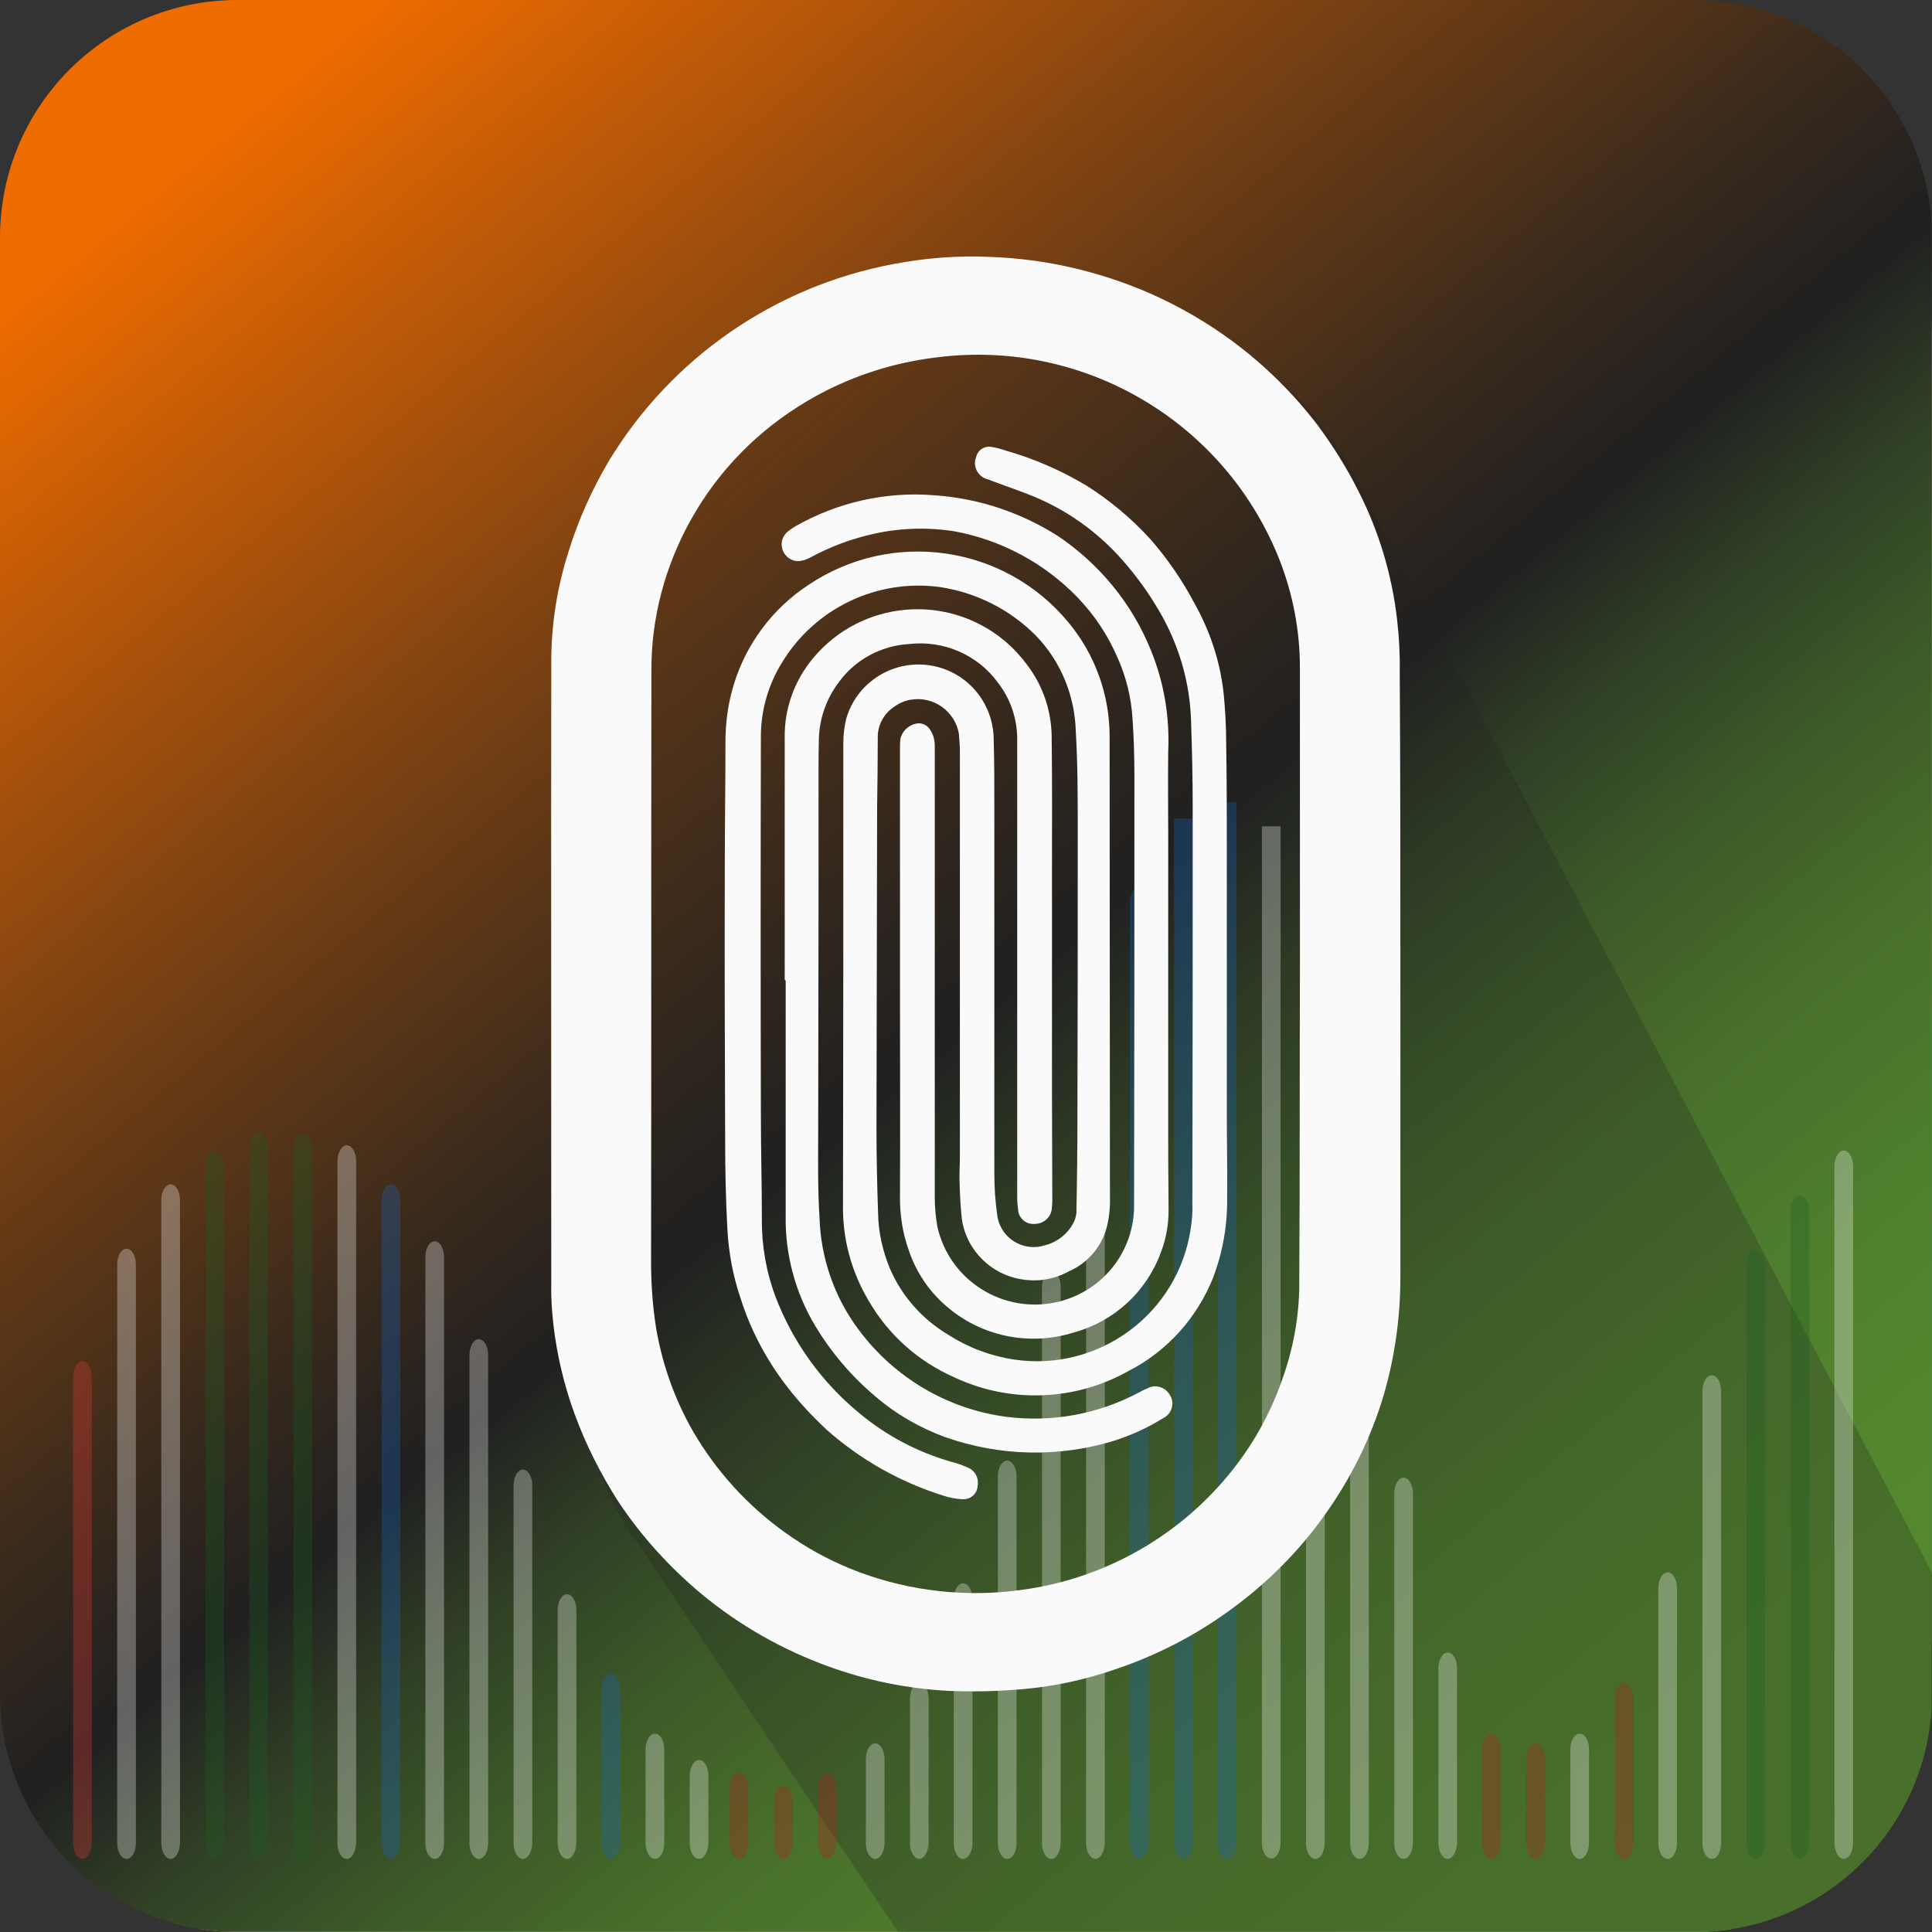<?xml version="1.0" encoding="utf-8"?>
<!-- Generator: Adobe Illustrator 27.0.0, SVG Export Plug-In . SVG Version: 6.00 Build 0)  -->
<svg version="1.1" id="Calque_3" xmlns="http://www.w3.org/2000/svg" xmlns:xlink="http://www.w3.org/1999/xlink" x="0px" y="0px"
	 viewBox="0 0 600 600" style="enable-background:new 0 0 600 600;" xml:space="preserve">
<rect x="0" y="0" width="600" height="600" fill="#333333" stroke="none"/>
<style type="text/css">
	.st0{clip-path:url(#SVGID_00000008138577656104455110000003454170087103535283_);}
	.st1{opacity:0.49;fill:#FAFAFA;}
	.st2{fill:url(#SVGID_00000056411820071415806710000017439728859931233720_);}
	.st3{opacity:0.25;fill:#202020;}
	.st4{opacity:0.31;}
	.st5{fill:#E53935;}
	.st6{fill:#FAFAFA;}
	.st7{fill:#1B5E20;}
	.st8{fill:#1565C0;}
	.st9{fill:#B71C1C;}
	.st10{opacity:0.31;fill:#1565C0;}
	.st11{opacity:0.31;fill:#FAFAFA;}
</style>
<g>
	<defs>
		<path id="SVGID_1_" d="M526.2,600H73.8C33,600,0,566.9,0,526.1V73.8C0,33,33,0,73.8,0h452.4C567,0,600,33,600,73.8v452.4
			C600,566.9,567,600,526.2,600z"/>
	</defs>
	<clipPath id="SVGID_00000026142939529608527820000012432806435087378623_">
		<use xlink:href="#SVGID_1_"  style="overflow:visible;"/>
	</clipPath>
	<g style="clip-path:url(#SVGID_00000026142939529608527820000012432806435087378623_);">
		<path class="st1" d="M501.3,606H98.6C44.1,606,0,561.9,0,507.4V104.7C0,50.3,44.1,6.1,98.6,6.1h402.7c54.5,0,98.6,44.1,98.6,98.6
			v402.7C599.9,561.9,555.8,606,501.3,606z"/>
		
			<linearGradient id="SVGID_00000009558669693593535240000007435241569207495585_" gradientUnits="userSpaceOnUse" x1="77.362" y1="31.955" x2="575.596" y2="631.827">
			<stop  offset="0" style="stop-color:#EF6C00"/>
			<stop  offset="0.102" style="stop-color:#BC5908"/>
			<stop  offset="0.277" style="stop-color:#693B15"/>
			<stop  offset="0.401" style="stop-color:#34281D"/>
			<stop  offset="0.462" style="stop-color:#202020"/>
			<stop  offset="0.524" style="stop-color:#304025"/>
			<stop  offset="0.594" style="stop-color:#3D5B28"/>
			<stop  offset="0.67" style="stop-color:#48702B"/>
			<stop  offset="0.754" style="stop-color:#4F7F2D"/>
			<stop  offset="0.853" style="stop-color:#54882F"/>
			<stop  offset="1" style="stop-color:#558B2F"/>
		</linearGradient>
		<rect style="fill:url(#SVGID_00000009558669693593535240000007435241569207495585_);" width="599.9" height="599.9"/>
		<path class="st3" d="M423.9,153.7l176.2,334.9c0,42.8-0.3,42.6-0.3,77c0,5.9,0.2,19.1,0.3,23.5l-0.3,10.9c0,0-87.7,1.1-133,1.1
			h-40.2c-59.2,0-112.4,0-147.8-1.2l-81.6-121.8c-14.5-19-22.1-60.7-21.6-84.6L180,193c0.7-34.5,18.2-66.5,46.9-85.7l14.3-9.6
			c27.6-18.5,62.3-23,93.7-12.1l21.3,7.4c11.1,3.9,21.5,9.6,30.8,16.8l6.4,5C406.5,125.3,416.9,138.6,423.9,153.7z"/>
		<g class="st4">
			<path class="st5" d="M25.6,577.3c-1.6,0-2.9-2.2-2.9-4.9V427.6c0-2.7,1.3-4.9,2.9-4.9c1.6,0,2.9,2.2,2.9,4.9v144.8
				C28.5,575.1,27.2,577.3,25.6,577.3z"/>
		</g>
		<g class="st4">
			<path class="st6" d="M39.3,577.3c-1.6,0-2.9-2.2-2.9-4.9V392.7c0-2.7,1.3-4.9,2.9-4.9c1.6,0,2.9,2.2,2.9,4.9v179.7
				C42.2,575.1,40.9,577.3,39.3,577.3z"/>
		</g>
		<g class="st4">
			<path class="st6" d="M53,577.3c-1.6,0-2.9-2.2-2.9-4.9V372.7c0-2.7,1.3-4.9,2.9-4.9c1.6,0,2.9,2.2,2.9,4.9v199.7
				C55.8,575.1,54.6,577.3,53,577.3z"/>
		</g>
		<g class="st4">
			<path class="st7" d="M66.7,577.3c-1.6,0-2.9-2.2-2.9-4.9v-210c0-2.7,1.3-4.9,2.9-4.9c1.6,0,2.9,2.2,2.9,4.9v210
				C69.5,575.1,68.2,577.3,66.7,577.3z"/>
		</g>
		<g class="st4">
			<path class="st7" d="M80.3,577.3c-1.6,0-2.9-2.2-2.9-4.9V356.9c0-2.7,1.3-4.9,2.9-4.9c1.6,0,2.9,2.2,2.9,4.9v215.5
				C83.2,575.1,81.9,577.3,80.3,577.3z"/>
		</g>
		<g class="st4">
			<path class="st7" d="M94,577.8c-1.6,0-2.9-2.2-2.9-4.9V356.9c0-2.7,1.3-4.9,2.9-4.9c1.6,0,2.9,2.2,2.9,4.9v215.9
				C96.9,575.6,95.6,577.8,94,577.8z"/>
		</g>
		<g class="st4">
			<path class="st6" d="M107.7,577.3c-1.6,0-2.9-2.2-2.9-4.9V360.6c0-2.7,1.3-4.9,2.9-4.9c1.6,0,2.9,2.2,2.9,4.9v211.7
				C110.5,575.1,109.3,577.3,107.7,577.3z"/>
		</g>
		<g class="st4">
			<path class="st8" d="M121.4,577.3c-1.6,0-2.9-2.2-2.9-4.9V372.7c0-2.7,1.3-4.9,2.9-4.9c1.6,0,2.9,2.2,2.9,4.9v199.7
				C124.2,575.1,122.9,577.3,121.4,577.3z"/>
		</g>
		<g class="st4">
			<path class="st6" d="M135,577.3c-1.6,0-2.9-2.2-2.9-4.9v-182c0-2.7,1.3-4.9,2.9-4.9s2.9,2.2,2.9,4.9v182
				C137.9,575.1,136.6,577.3,135,577.3z"/>
		</g>
		<g class="st4">
			<path class="st6" d="M148.7,577.3c-1.6,0-2.9-2.2-2.9-4.9V420.8c0-2.7,1.3-4.9,2.9-4.9c1.6,0,2.9,2.2,2.9,4.9v151.6
				C151.6,575.1,150.3,577.3,148.7,577.3z"/>
		</g>
		<g class="st4">
			<path class="st6" d="M162.4,577.3c-1.6,0-2.9-2.2-2.9-4.9V461.3c0-2.7,1.3-4.9,2.9-4.9s2.9,2.2,2.9,4.9v111.1
				C165.2,575.1,164,577.3,162.4,577.3z"/>
		</g>
		<g class="st4">
			<path class="st6" d="M176.1,577.3c-1.6,0-2.9-2.2-2.9-4.9V500c0-2.7,1.3-4.9,2.9-4.9c1.6,0,2.9,2.2,2.9,4.9v72.4
				C178.9,575.1,177.6,577.3,176.1,577.3z"/>
		</g>
		<g class="st4">
			<path class="st8" d="M189.7,577.3c-1.6,0-2.9-2.2-2.9-4.9v-47.8c0-2.7,1.3-4.9,2.9-4.9c1.6,0,2.9,2.2,2.9,4.9v47.8
				C192.6,575.1,191.3,577.3,189.7,577.3z"/>
		</g>
		<g class="st4">
			<path class="st6" d="M203.4,577.3c-1.6,0-2.9-2.2-2.9-4.9v-29.1c0-2.7,1.3-4.9,2.9-4.9s2.9,2.2,2.9,4.9v29.1
				C206.3,575.1,205,577.3,203.4,577.3z"/>
		</g>
		<g class="st4">
			<path class="st6" d="M217.1,577.3c-1.6,0-2.9-2.2-2.9-4.9v-20.9c0-2.7,1.3-4.9,2.9-4.9c1.6,0,2.9,2.2,2.9,4.9v20.9
				C219.9,575.1,218.7,577.3,217.1,577.3z"/>
		</g>
		<g class="st4">
			<path class="st9" d="M229.5,577.3c-1.6,0-2.9-2.2-2.9-4.9v-16.9c0-2.7,1.3-4.9,2.9-4.9c1.6,0,2.9,2.2,2.9,4.9v16.9
				C232.4,575.1,231.1,577.3,229.5,577.3z"/>
		</g>
		<g class="st4">
			<path class="st9" d="M243.2,577.3c-1.6,0-2.9-2.2-2.9-4.9v-13c0-2.7,1.3-4.9,2.9-4.9s2.9,2.2,2.9,4.9v13
				C246.1,575.1,244.8,577.3,243.2,577.3z"/>
		</g>
		<g class="st4">
			<path class="st9" d="M256.9,577.3c-1.6,0-2.9-2.2-2.9-4.9v-16.9c0-2.7,1.3-4.9,2.9-4.9c1.6,0,2.9,2.2,2.9,4.9v16.9
				C259.7,575.1,258.5,577.3,256.9,577.3z"/>
		</g>
		<g class="st4">
			<path class="st6" d="M271.8,577.3c-1.6,0-2.9-2.2-2.9-4.9v-26.1c0-2.7,1.3-4.9,2.9-4.9c1.6,0,2.9,2.2,2.9,4.9v26.1
				C274.6,575.1,273.4,577.3,271.8,577.3z"/>
		</g>
		<g class="st4">
			<path class="st6" d="M285.5,577.3c-1.6,0-2.9-2.2-2.9-4.9v-44.8c0-2.7,1.3-4.9,2.9-4.9c1.6,0,2.9,2.2,2.9,4.9v44.8
				C288.3,575.1,287,577.3,285.5,577.3z"/>
		</g>
		<g class="st4">
			<path class="st6" d="M299.1,577.3c-1.6,0-2.9-2.2-2.9-4.9v-75.8c0-2.7,1.3-4.9,2.9-4.9c1.6,0,2.9,2.2,2.9,4.9v75.8
				C302,575.1,300.7,577.3,299.1,577.3z"/>
		</g>
		<g class="st4">
			<path class="st6" d="M312.8,577.3c-1.6,0-2.9-2.2-2.9-4.9V458.5c0-2.7,1.3-4.9,2.9-4.9c1.6,0,2.9,2.2,2.9,4.9v113.9
				C315.7,575.1,314.4,577.3,312.8,577.3z"/>
		</g>
		<g class="st4">
			<path class="st6" d="M326.5,577.3c-1.6,0-2.9-2.2-2.9-4.9V399.6c0-2.7,1.3-4.9,2.9-4.9c1.6,0,2.9,2.2,2.9,4.9v172.8
				C329.3,575.1,328.1,577.3,326.5,577.3z"/>
		</g>
		<g class="st4">
			<path class="st6" d="M340.2,577.3c-1.6,0-2.9-2.2-2.9-4.9V331.2c0-2.7,1.3-4.9,2.9-4.9c1.6,0,2.9,2.2,2.9,4.9v241.2
				C343,575.1,341.7,577.3,340.2,577.3z"/>
		</g>
		<path class="st10" d="M353.8,275.1c1.6,0,2.9,2.2,2.9,4.9v292.3c0,2.7-1.3,4.9-2.9,4.9c-1.6,0-2.9-2.2-2.9-4.9V280.1
			C351,277.3,352.3,275.1,353.8,275.1"/>
		<path class="st10" d="M370.4,254.2v318.1c0,2.7-1.3,4.9-2.9,4.9c-1.6,0-2.9-2.2-2.9-4.9V254.2"/>
		<path class="st10" d="M384,249.2v323.2c0,2.7-1.3,4.9-2.9,4.9c-1.6,0-2.9-2.2-2.9-4.9V249.2"/>
		<path class="st11" d="M397.7,256.6v315.7c0,2.7-1.3,4.9-2.9,4.9c-1.6,0-2.9-2.2-2.9-4.9V256.6"/>
		<g class="st4">
			<path class="st6" d="M408.5,577.3c-1.6,0-2.9-2.2-2.9-4.9V291.7c0-2.7,1.3-4.9,2.9-4.9c1.6,0,2.9,2.2,2.9,4.9v280.7
				C411.4,575.1,410.1,577.3,408.5,577.3z"/>
		</g>
		<g class="st4">
			<path class="st6" d="M422.2,577.3c-1.6,0-2.9-2.2-2.9-4.9V367.1c0-2.7,1.3-4.9,2.9-4.9c1.6,0,2.9,2.2,2.9,4.9v205.3
				C425.1,575.1,423.8,577.3,422.2,577.3z"/>
		</g>
		<g class="st4">
			<path class="st6" d="M435.9,577.3c-1.6,0-2.9-2.2-2.9-4.9V463.8c0-2.7,1.3-4.9,2.9-4.9c1.6,0,2.9,2.2,2.9,4.9v108.6
				C438.7,575.1,437.5,577.3,435.9,577.3z"/>
		</g>
		<g class="st4">
			<path class="st6" d="M449.6,577.3c-1.6,0-2.9-2.2-2.9-4.9v-54.3c0-2.7,1.3-4.9,2.9-4.9c1.6,0,2.9,2.2,2.9,4.9v54.3
				C452.4,575.1,451.1,577.3,449.6,577.3z"/>
		</g>
		<g class="st4">
			<path class="st9" d="M463.2,577.3c-1.6,0-2.9-2.2-2.9-4.9v-29.1c0-2.7,1.3-4.9,2.9-4.9c1.6,0,2.9,2.2,2.9,4.9v29.1
				C466.1,575.1,464.8,577.3,463.2,577.3z"/>
		</g>
		<g class="st4">
			<path class="st9" d="M476.9,577.3c-1.6,0-2.9-2.2-2.9-4.9v-26.1c0-2.7,1.3-4.9,2.9-4.9s2.9,2.2,2.9,4.9v26.1
				C479.8,575.1,478.5,577.3,476.9,577.3z"/>
		</g>
		<g class="st4">
			<path class="st6" d="M490.6,577.3c-1.6,0-2.9-2.2-2.9-4.9v-29.1c0-2.7,1.3-4.9,2.9-4.9c1.6,0,2.9,2.2,2.9,4.9v29.1
				C493.4,575.1,492.2,577.3,490.6,577.3z"/>
		</g>
		<g class="st4">
			<path class="st9" d="M504.3,577.3c-1.6,0-2.9-2.2-2.9-4.9v-44.8c0-2.7,1.3-4.9,2.9-4.9c1.6,0,2.9,2.2,2.9,4.9v44.8
				C507.1,575.1,505.8,577.3,504.3,577.3z"/>
		</g>
		<g class="st4">
			<path class="st6" d="M517.9,577.3c-1.6,0-2.9-2.2-2.9-4.9v-79.2c0-2.7,1.3-4.9,2.9-4.9c1.6,0,2.9,2.2,2.9,4.9v79.2
				C520.8,575.1,519.5,577.3,517.9,577.3z"/>
		</g>
		<g class="st4">
			<path class="st6" d="M531.6,577.3c-1.6,0-2.9-2.2-2.9-4.9V432c0-2.7,1.3-4.9,2.9-4.9c1.6,0,2.9,2.2,2.9,4.9v140.3
				C534.5,575.1,533.2,577.3,531.6,577.3z"/>
		</g>
		<g class="st4">
			<path class="st7" d="M545.3,577.3c-1.6,0-2.9-2.2-2.9-4.9V392.9c0-2.7,1.3-4.9,2.9-4.9s2.9,2.2,2.9,4.9v179.4
				C548.1,575.1,546.9,577.3,545.3,577.3z"/>
		</g>
		<g class="st4">
			<path class="st7" d="M559,577.3c-1.6,0-2.9-2.2-2.9-4.9V376.2c0-2.7,1.3-4.9,2.9-4.9s2.9,2.2,2.9,4.9v196.1
				C561.8,575.1,560.5,577.3,559,577.3z"/>
		</g>
		<g class="st4">
			<path class="st6" d="M572.6,577.3c-1.6,0-2.9-2.3-2.9-5V362.3c0-2.8,1.3-5,2.9-5c1.6,0,2.9,2.3,2.9,5v209.9
				C575.5,575.1,574.2,577.3,572.6,577.3z"/>
		</g>
		<path class="st6" d="M381,298.7c0,15.8,0,31.7,0,47.5c0,8.6,0.2,17.3,0.1,25.9c0.1,8.5-1.4,16.9-4.4,24.8
			c-5,12.4-14.2,22.7-26.1,28.8c-16.6,9.4-36.8,10.2-54.1,2.1c-11.2-4.9-20.6-13.2-26.7-23.8c-5.4-9-8.2-19.4-8-29.9
			c0.1-47.8,0.1-95.5,0.1-143.3c0-2.6,0.3-5.1,0.9-7.6c3.6-12.4,16.6-19.5,29-15.9c10,2.9,16.8,12.1,16.8,22.5
			c0.2,6.9,0.2,13.8,0.2,20.7c0,38,0,76,0,114c0,4.3,0.3,8.6,0.9,12.9c0.8,6.2,6.5,10.6,12.8,9.8c0.6-0.1,1.1-0.2,1.7-0.4
			c4.1-0.9,7.6-3.7,9.4-7.5c0.5-1.2,0.8-2.4,0.7-3.7c0.2-9.5,0.3-19,0.3-28.4c0.1-29.8,0.1-59.6,0.1-89.4c0-10.2,0-20.4-0.6-30.6
			c-0.3-11.1-4.6-21.7-12.3-29.7c-8.1-8.2-18.6-13.5-30-15.2c-19.5-2.6-38.7,6.6-48.9,23.4c-4.3,6.9-6.6,14.9-6.6,23
			c-0.1,39.2-0.1,78.4,0,117.6c0,10.7,0.3,21.3,0.3,32c-0.1,8.3,1.3,16.5,4.2,24.3c5.4,14.2,14.4,26.7,26.1,36.3
			c8.4,7,18.1,12.1,28.6,15.1c1.7,0.4,3.3,1,4.9,1.7c2.4,0.9,3.7,3.4,3.2,5.8c-0.1,2.4-2.2,4.2-4.6,4.1l-0.1,0
			c-2.1-0.1-4.2-0.5-6.2-1.2c-13.3-4.2-25.5-11.1-36-20.4c-4.4-4.1-8.6-8.6-12.3-13.4c-6.4-8.3-11.4-17.7-14.5-27.7
			c-2.3-6.8-3.6-13.9-4-21.1c-0.5-9.2-0.7-18.4-0.7-27.6c-0.1-28.8-0.2-57.6-0.1-86.4c0-12.5,0.2-25,0.2-37.5
			c0-5.9,0.8-11.8,2.5-17.4c3.8-12.8,12.1-23.9,23.2-31.2c26-17.5,61-12.5,80.9,11.7c8.2,9.9,12.7,22.4,12.7,35.3
			c0,47.6,0.1,95.1,0.1,142.7c0.1,2.9-0.1,5.7-0.7,8.5c-1.3,6.6-5.8,12.2-12,14.9c-4.3,2.4-9.3,3.3-14.1,2.6
			c-9.9-1.3-17.8-9-19.2-18.9c-0.4-3.8-0.6-7.7-0.7-11.5c-0.1-2.5,0.1-5,0.1-7.5c0-42.1,0-84.3,0-126.4c0-1.7-0.2-3.5-0.3-5.2
			c-1.2-7-7.9-11.8-14.9-10.6c-2,0.3-3.9,1.2-5.5,2.4c-3.1,2.2-4.9,5.7-4.8,9.5c0,7.1-0.1,14.2-0.2,21.3
			c-0.1,33.3-0.1,66.6-0.2,99.9c0,8.8,0.2,17.7,0.5,26.5c0.1,5.8,1.4,11.5,3.6,16.9c3.7,8.7,10.1,15.9,18.3,20.8
			c6.1,3.9,13,6.5,20.2,7.6c26.4,4,51.1-14.2,55-40.7c0.4-2.5,0.6-5.1,0.5-7.7c0.1-41.1,0.1-82.3,0.1-123.4c0-8.7-0.2-17.5-0.5-26.2
			c-0.3-12.2-3.8-24.1-10-34.6c-3.2-5.5-6.9-10.6-11.1-15.4c-8-9.2-18.1-16.3-29.5-20.7c-4.1-1.6-8.3-3-12.4-4.6
			c-2.8-0.6-4.6-3.4-4-6.2c0.1-0.3,0.2-0.6,0.3-0.9c0.5-2.1,2.6-3.4,4.7-3c1.4,0.2,2.9,0.6,4.3,1.1c8.9,2.5,17.3,6.2,25.2,10.9
			c7.4,4.7,14.1,10.3,20,16.8c5.2,6,9.7,12.5,13.4,19.5c4.9,8.6,8.1,18.2,9.2,28.1c0.5,5.1,0.8,10.3,0.8,15.4
			c0.2,11.4,0.2,22.8,0.2,34.2c0,11.2,0,22.5,0,33.7L381,298.7z"/>
		<path class="st6" d="M362.8,299.2c0,19.8,0,39.6,0,59.4c0,5.5,0.1,11,0.1,16.6c0.1,4.7-0.7,9.4-2.4,13.8
			c-4.5,12.2-14.5,21.4-27,24.8c-13.9,4.4-29.1,1.2-40-8.5c-5.1-4.5-9-10.3-11.2-16.8c-2-5.5-2.9-11.4-2.8-17.3
			c0.1-20.5,0-41,0-61.6c0-25.7,0-51.4,0-77c0-1,0-2,0.1-3c0.5-2.5,2.5-4.4,5-4.9c1.6-0.3,3.2,0.4,4.1,1.7c1.1,1.5,1.6,3.3,1.6,5.2
			c0,3.6,0,7.2,0,10.8c0,43.2,0,86.3,0,129.5c0,3,0.3,6.1,0.8,9c3.7,16.7,20.3,27.2,37,23.5c0.9-0.2,1.8-0.4,2.6-0.7
			c12.8-4,21.5-15.8,21.5-29.2c0.1-44.6,0.1-89.3,0.1-133.9c0-5.9-0.2-11.8-0.6-17.6c-0.4-6.5-2-12.9-4.7-18.9
			c-3-6.9-7.1-13.1-12.3-18.5c-10.3-10.7-23.7-17.9-38.3-20.6c-8.9-1.4-18.1-1-26.8,1.2c-6.2,1.5-12.1,3.8-17.7,6.8
			c-0.9,0.5-1.8,0.9-2.8,1.1c-2.7,0.7-5.5-1-6.2-3.8c-0.5-1.9,0.2-3.9,1.7-5.2c0.8-0.6,1.6-1.2,2.5-1.7c13-7.4,28-10.8,42.9-9.6
			c13.7,0.9,27,5.3,38.6,12.7c12.9,8.7,23,21,28.8,35.4c4.1,10,5.9,20.7,5.4,31.5c-0.1,9,0,18,0,27.1c0,12.9,0,25.8,0,38.6
			L362.8,299.2z"/>
		<path class="st6" d="M243.7,304.3v-40c0-11.7,0-23.4,0-35c-0.2-9.1,3-18,8.9-25c15-17.9,41.6-20.2,59.5-5.2
			c2.6,2.2,4.9,4.7,6.9,7.4c4.8,6.3,7.4,13.9,7.6,21.8c0.2,14.9,0.1,29.8,0.1,44.7c0,22,0,44,0,66c0,11.3,0.1,22.6,0.1,34
			c0,0.9-0.1,1.8-0.2,2.7c-0.4,2.6-2.7,4.4-5.3,4.4c-2.6,0.2-4.8-1.6-5.1-4.2l0,0l0-0.2c-0.2-1.3-0.3-2.6-0.3-3.8
			c0-39.1,0-78.2,0-117.3c0-8.2,0-16.4,0-24.6c0.1-6.5-2-12.9-6-18c-6.3-8.7-16.9-13.2-27.5-12c-8.8,0.5-16.9,4.9-22,12
			c-3.8,5.1-5.9,11.1-6.1,17.4c-0.1,3.7-0.1,7.4-0.1,11c0,13.7,0,27.4,0,41.1c0,22.7-0.1,45.5-0.1,68.2c0,9.5-0.2,19,0.4,28.4
			c0.4,12.6,4.6,24.8,12.2,34.9c11,14.8,27.5,24.6,45.8,27c14.2,1.8,28.5-0.8,41.1-7.5c0.8-0.4,1.6-0.9,2.5-1.2
			c2.4-1.5,5.5-0.7,7,1.6l0,0l0.2,0.3c1.5,2.3,0.8,5.4-1.5,6.9l0,0l-0.7,0.4c-4.7,2.9-9.7,5.2-15,6.9c-17.2,5.3-35.6,4.9-52.6-1.1
			c-7.9-2.9-15.2-7.1-21.6-12.6c-7.4-6.2-13.7-13.6-18.7-21.9c-6.2-10.3-9.4-22.2-9.2-34.2c0-24.4,0-48.8,0-73.1L243.7,304.3z"/>
		<path class="st6" d="M434.9,302.4c0,31.5,0,62.9,0,94.4c0,12.2-1.7,24.4-5.1,36.2c-3.9,13.2-10,25.6-17.9,36.8
			c-7.2,10.3-16,19.5-26,27.3c-11.6,9.1-24.6,16.2-38.6,21c-10.5,3.7-21.4,6-32.6,6.7c-6.8,0.5-13.6,0.6-20.4,0.3
			c-12.6-0.7-25-3.2-36.8-7.5c-14.5-5.2-28-12.9-39.8-22.7c-9.9-8.3-18.6-17.9-25.7-28.6c-5.5-8.6-10.1-17.7-13.6-27.3
			c-3.2-8.8-5.4-18-6.5-27.3c-0.5-4.3-0.8-8.6-0.7-12.9c0-64.1-0.1-128.3,0-192.4c-0.1-12.1,1.8-24.1,5.5-35.5
			c3-9.7,7.2-18.9,12.3-27.6c19.4-32.1,51.6-54.4,88.5-61.3c9.9-1.9,20.1-2.7,30.2-2.2c17,0.6,33.8,4.5,49.4,11.3
			c9.1,4,17.7,9,25.7,14.9c10.1,7.5,19,16.3,26.6,26.3c4.6,6.3,8.8,12.9,12.3,19.9c6.5,12.6,10.6,26.3,12.2,40.4
			c0.6,5.3,0.9,10.6,0.8,16C434.9,239.6,434.9,271,434.9,302.4z M403.7,302.3c0-31.7,0-63.3,0-95c0-11.5-2.2-22.9-6.4-33.6
			c-17-42.8-60.8-68.6-106.5-62.7c-14.2,1.7-27.9,6.3-40.2,13.6c-14.9,8.8-27.3,21.3-35.8,36.4c-8.2,14.5-12.6,30.8-12.5,47.5
			c-0.1,60.5,0,120.9-0.1,181.4c-0.1,7.6,0.4,15.3,1.6,22.8c2.1,12.1,6.4,23.7,12.8,34.1c7.6,12.3,17.6,22.7,29.6,30.8
			c6.5,4.4,13.5,8,20.8,10.7c15.9,5.9,33.1,7.8,49.9,5.5c27.8-3.6,52.9-18.7,69.1-41.6c5.6-7.9,9.9-16.6,12.9-25.8
			c3.1-9.2,4.7-19,4.6-28.7C403.7,365.8,403.6,334.1,403.7,302.3z"/>
	</g>
</g>
</svg>

